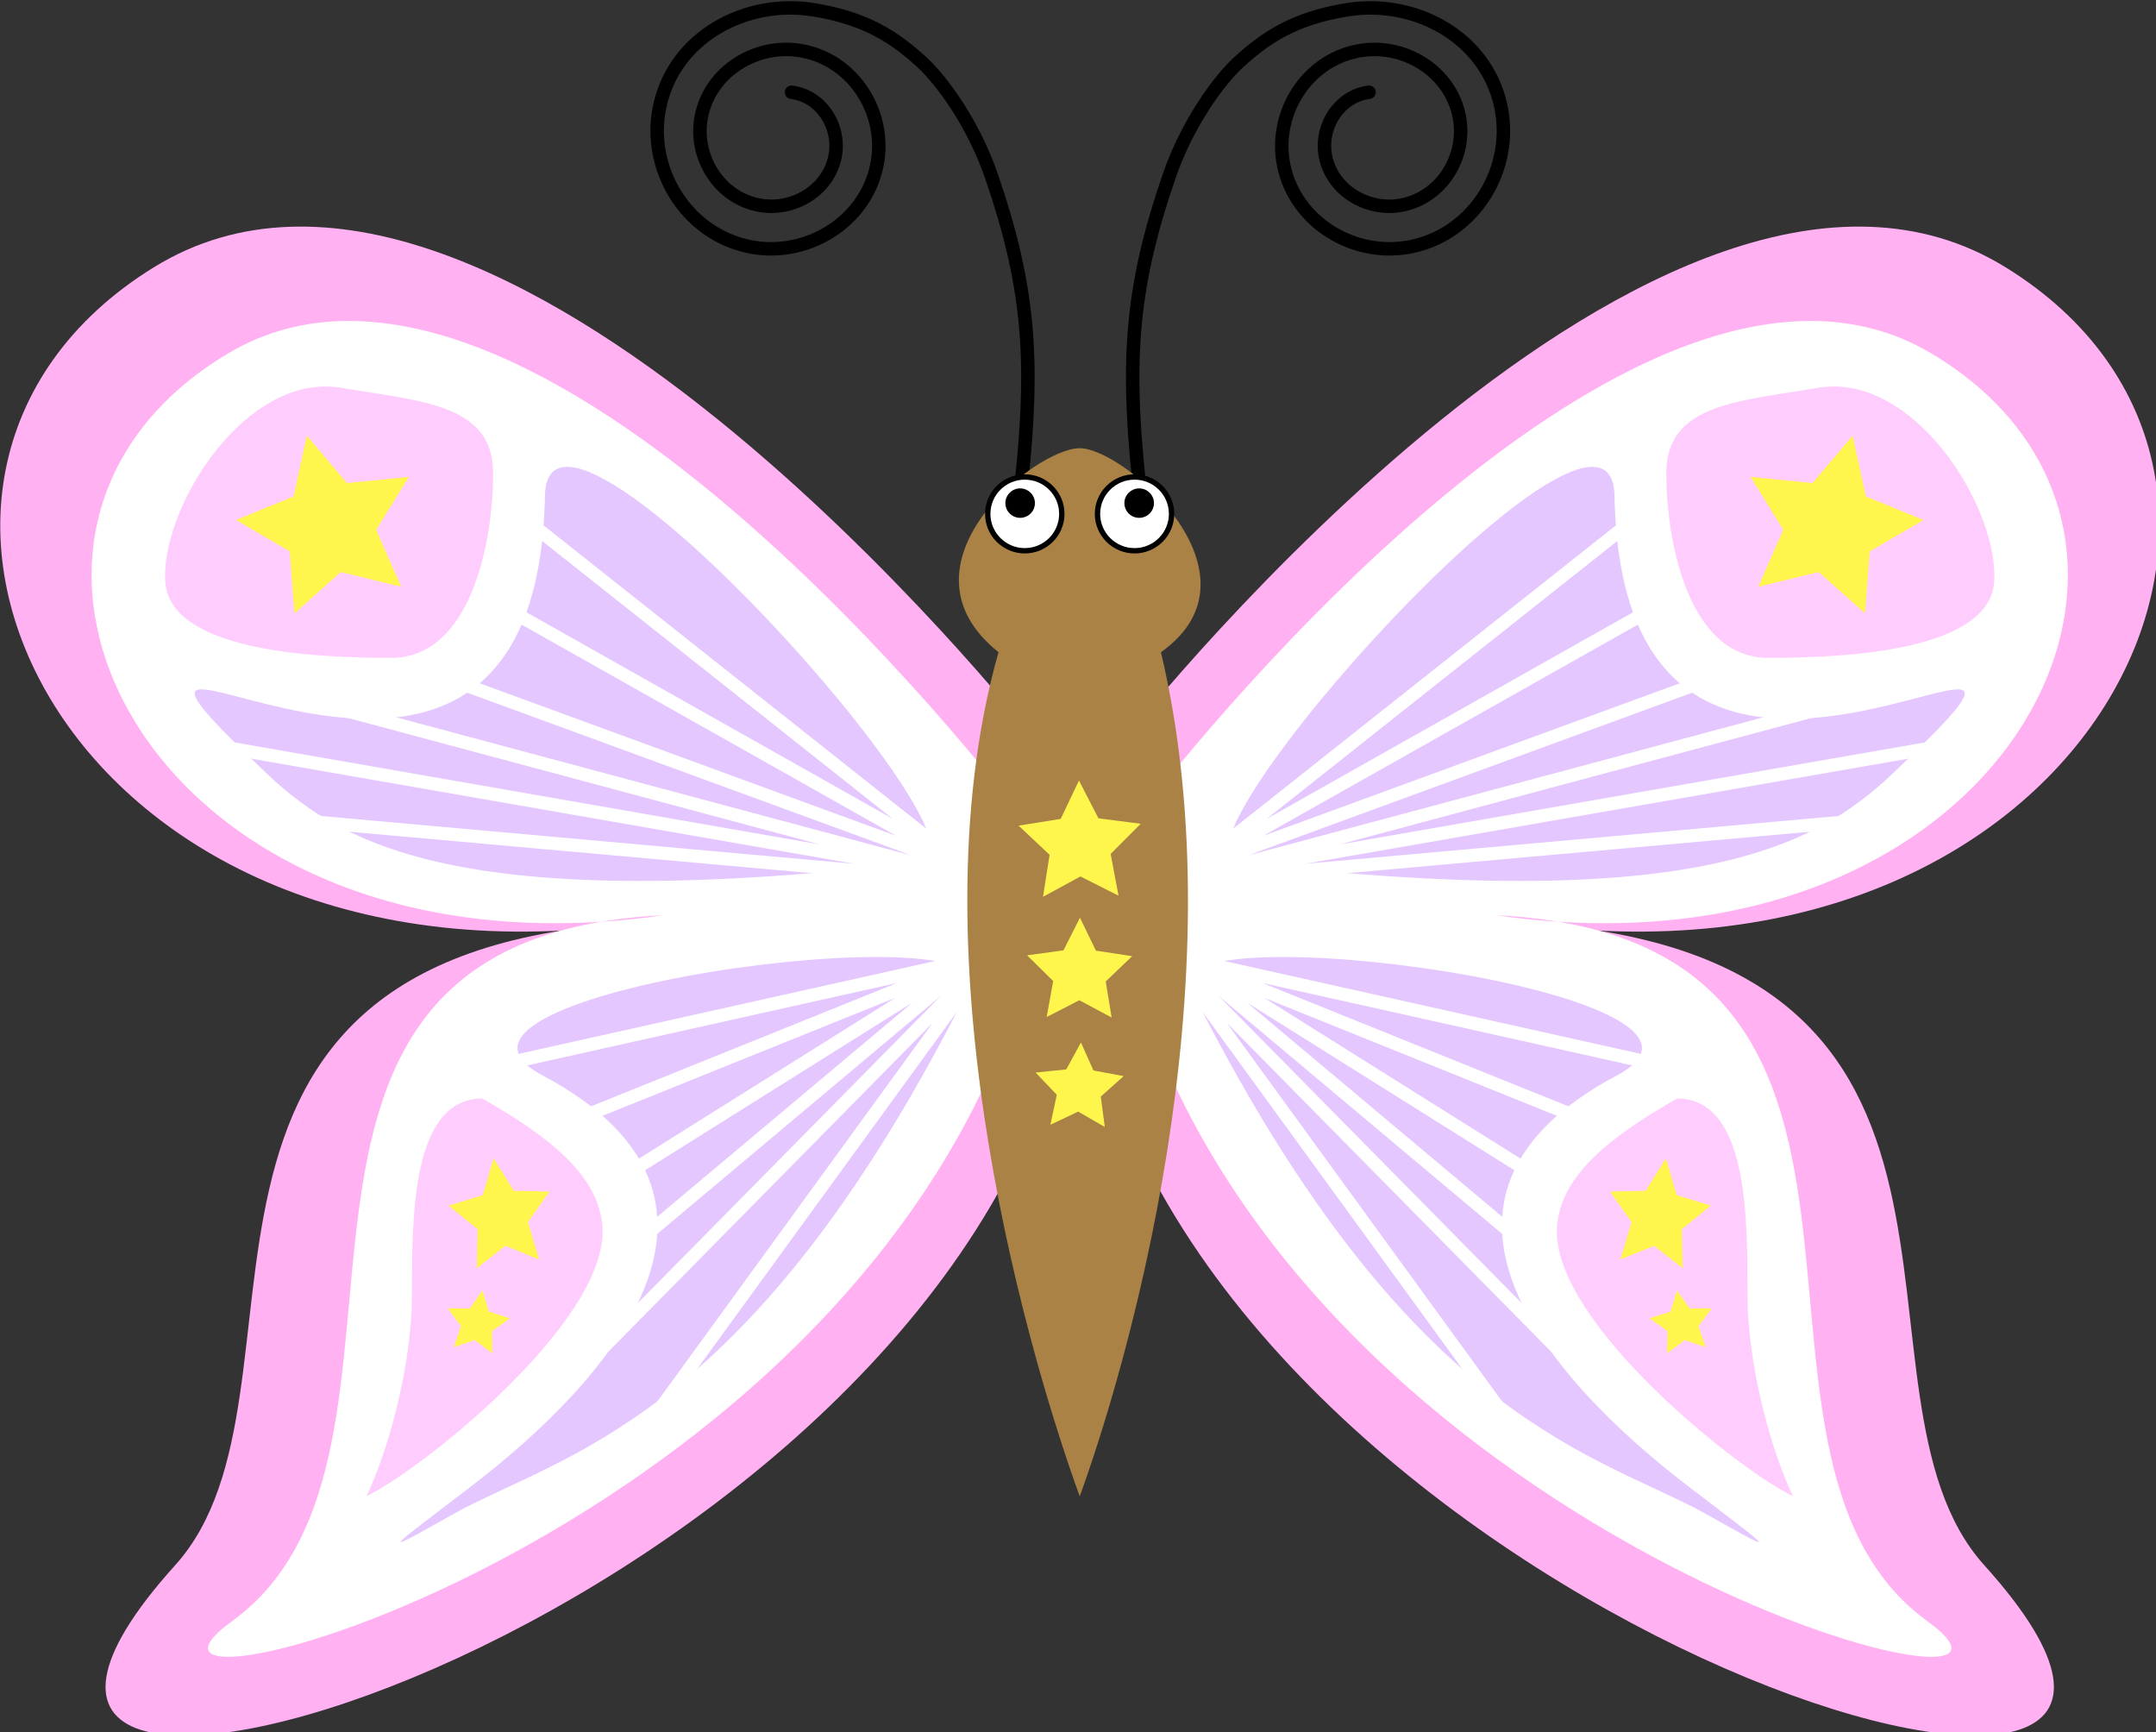 <?xml version="1.0" encoding="UTF-8" standalone="no"?>
<!-- Created with Inkscape (http://www.inkscape.org/) -->

<svg
   id="svg2"
   sodipodi:docname="1298932974.svg"
   viewBox="0 0 140 112.469"
   sodipodi:version="0.32"
   version="1.0"
   inkscape:version="1.2.2 (732a01da63, 2022-12-09)"
   width="140"
   height="112.469"
   xmlns:inkscape="http://www.inkscape.org/namespaces/inkscape"
   xmlns:sodipodi="http://sodipodi.sourceforge.net/DTD/sodipodi-0.dtd"
   xmlns="http://www.w3.org/2000/svg"
   xmlns:svg="http://www.w3.org/2000/svg"
   xmlns:rdf="http://www.w3.org/1999/02/22-rdf-syntax-ns#"
   xmlns:cc="http://creativecommons.org/ns#"
   xmlns:dc="http://purl.org/dc/elements/1.1/">
  <rect x="0" y="0" width="140" height="112.469" fill="#333333" stroke="none"/>
  <defs
     id="defs450" />
  <sodipodi:namedview
     id="base"
     bordercolor="#666666"
     inkscape:pageshadow="2"
     inkscape:window-y="-8"
     pagecolor="#ffffff"
     inkscape:window-height="1017"
     width="520px"
     inkscape:zoom="0.5169323"
     inkscape:window-x="1912"
     height="440px"
     borderopacity="1.0"
     inkscape:current-layer="layer1"
     inkscape:cx="365.61848"
     inkscape:cy="118.00385"
     showguides="true"
     inkscape:guide-bbox="true"
     inkscape:window-width="1920"
     inkscape:pageopacity="0.0"
     inkscape:document-units="px"
     inkscape:showpageshadow="2"
     inkscape:pagecheckerboard="0"
     inkscape:deskcolor="#d1d1d1"
     showgrid="false"
     inkscape:window-maximized="1" />
  <g
     id="layer1"
     inkscape:label="Layer 1"
     inkscape:groupmode="layer"
     transform="translate(-7.218,-13.888)">
    <g
       id="g7855"
       transform="matrix(0.213,0,0,0.213,-5.016,-28.981)">
      <g
         id="g7791">
        <g
           id="g6454"
           transform="matrix(-1,0,0,1,773.2,0)">
          <path
             id="path6456"
             sodipodi:nodetypes="cscsc"
             style="fill:#ffb1f2;fill-rule:evenodd"
             d="m 370.78,424 c 0,0 -162.49,-205.34 -266.4,-141.29 C 0.46,346.76 77.749,508.58 253.64,482.39 92.11,490.53 158.48,625.57 110.84,678.35 6.24,794.23 319.15,703.82 377.69,529.18" />
          <path
             id="path6458"
             sodipodi:nodetypes="cscsc"
             style="fill:#ffffff;fill-rule:evenodd"
             d="m 365.76,446.21 c 0,0 -146.37,-192.17 -238.75,-137.24 C 34.641,363.9 103.35,502.69 259.7,480.23 116.11,487.21 199.1,643.97 128.21,695.38 76.657,732.77 310.77,674.92 367.69,507.17" />
          <path
             id="path6460"
             sodipodi:nodetypes="csss"
             style="fill:#e5c7ff;fill-rule:evenodd"
             d="m 223.56,352.42 c 0.85,-47.08 140.39,108.75 114.81,111.69 -137.1,15.77 -175.31,-3.98 -199.67,-27.12 -79.448,-75.49 82.35,54.16 84.86,-84.57 z" />
          <path
             id="path6462"
             sodipodi:nodetypes="cscss"
             style="fill:#e5c7ff;fill-rule:evenodd"
             d="m 222.74,529 c -47.06,-24.97 142.04,-50.37 130.04,-26.45 -64.3,128.17 -119.95,140.88 -154.55,158.78 -24.95,13.93 -25.49,14.57 2.26,-6.58 44.56,-33.95 91.47,-89.03 22.25,-125.75 z" />
          <g
             id="g6464">
            <path
               id="path6466"
               sodipodi:nodetypes="csssc"
               style="fill:#ffccfe;fill-rule:evenodd"
               d="m 207.77,345.5 c 0,21.32 -6.95,56.29 -31.05,56.29 -24.11,0 -67.77,-2.18 -68.92,-23.47 -1.22,-22.55 24.65,-63.84 53.77,-58.83 23.76,4.09 46.2,4.69 46.2,26.01 z" />
            <path
               id="path6468"
               sodipodi:nodetypes="ccscs"
               style="fill:#ffccfe;fill-rule:evenodd"
               d="m 241.09,575.23 c 1.97,29.08 -57.02,75.37 -71.95,82.04 6.17,-12.62 13.89,-38.85 13.89,-61.85 0,-22.99 -0.14,-59.32 21.46,-59.32 21.6,12.3 35.58,24.07 36.6,39.13 z" />
          </g>
          <g
             id="g6470">
            <path
               id="path6472"
               style="fill:#fff64d;fill-rule:evenodd"
               d="m 182.1,346.62 -9.98,16.13 7.63,17.37 -18.42,-4.5 -14.15,12.62 -1.42,-18.91 -16.38,-9.56 17.56,-7.19 4.03,-18.53 12.25,14.47 z" />
            <path
               id="path6474"
               style="fill:#fff64d;fill-rule:evenodd"
               d="m 195.79,611.89 6.35,-2.17 5.38,4.05 -0.09,-6.77 5.48,-3.91 -6.41,-2.01 -1.99,-6.47 -3.87,5.53 -6.71,-0.09 4.02,5.43 z" />
            <path
               id="path6476"
               style="fill:#fff64d;fill-rule:evenodd"
               sodipodi:type="star"
               d="m 200.699,601.735 -7.478,-3.788 -7.359,4.013 1.291,-8.282 -6.091,-5.759 8.276,-1.331 3.595,-7.572 3.823,7.459 8.312,1.079 -5.913,5.941 z"
               sodipodi:r1="12.622597"
               inkscape:flatsided="false"
               transform="matrix(1.283,-0.157,0.173,1.412,-139.81,-232.97)"
               sodipodi:arg2="1.5556137"
               sodipodi:arg1="0.92729522"
               inkscape:randomized="0"
               sodipodi:cy="591.63739"
               sodipodi:cx="193.12573"
               inkscape:rounded="0"
               sodipodi:r2="6.3112984"
               sodipodi:sides="5" />
          </g>
          <g
             id="g6478">
            <path
               id="path6480"
               sodipodi:nodetypes="ccccccccccc"
               style="fill:none;stroke:#ffffff;stroke-width:4"
               d="m 346.38,461.59 -125.08,-99.1 -11.55,23.09 143.37,80.82 -165.5,-60.62 -24.05,10.59 -13.47,-1.93 201.09,53.89 -231.88,-40.42 25.02,23.1 203.98,18.28" />
            <path
               id="path6482"
               sodipodi:nodetypes="ccccccccc"
               style="fill:none;stroke:#ffffff;stroke-width:4"
               d="m 212.17,525.3 142.09,-31.68 -123.85,49.92 15.36,17.28 113.29,-71.04 -107.53,90.24 -32.64,54.72 L 359.06,492.66 251.53,640.5" />
          </g>
        </g>
        <g
           id="g6408">
          <path
             id="path1333"
             sodipodi:nodetypes="cscsc"
             style="fill:#ffb1f2;fill-rule:evenodd"
             d="m 370.78,424 c 0,0 -162.49,-205.34 -266.4,-141.29 C 0.46,346.76 77.749,508.58 253.64,482.39 92.11,490.53 158.48,625.57 110.84,678.35 6.24,794.23 319.15,703.82 377.69,529.18" />
          <path
             id="path3138"
             sodipodi:nodetypes="cscsc"
             style="fill:#ffffff;fill-rule:evenodd"
             d="m 365.76,446.21 c 0,0 -146.37,-192.17 -238.75,-137.24 C 34.641,363.9 103.35,502.69 259.7,480.23 116.11,487.21 199.1,643.97 128.21,695.38 76.657,732.77 310.77,674.92 367.69,507.17" />
          <path
             id="path4031"
             sodipodi:nodetypes="csss"
             style="fill:#e5c7ff;fill-rule:evenodd"
             d="m 223.56,352.42 c 0.85,-47.08 140.39,108.75 114.81,111.69 -137.1,15.77 -175.31,-3.98 -199.67,-27.12 -79.448,-75.49 82.35,54.16 84.86,-84.57 z" />
          <path
             id="path1342"
             sodipodi:nodetypes="cscss"
             style="fill:#e5c7ff;fill-rule:evenodd"
             d="m 222.74,529 c -47.06,-24.97 142.04,-50.37 130.04,-26.45 -64.3,128.17 -119.95,140.88 -154.55,158.78 -24.95,13.93 -25.49,14.57 2.26,-6.58 44.56,-33.95 91.47,-89.03 22.25,-125.75 z" />
          <g
             id="g6399">
            <path
               id="path1344"
               sodipodi:nodetypes="csssc"
               style="fill:#ffccfe;fill-rule:evenodd"
               d="m 207.77,345.5 c 0,21.32 -6.95,56.29 -31.05,56.29 -24.11,0 -67.77,-2.18 -68.92,-23.47 -1.22,-22.55 24.65,-63.84 53.77,-58.83 23.76,4.09 46.2,4.69 46.2,26.01 z" />
            <path
               id="path3983"
               sodipodi:nodetypes="ccscs"
               style="fill:#ffccfe;fill-rule:evenodd"
               d="m 241.09,575.23 c 1.97,29.08 -57.02,75.37 -71.95,82.04 6.17,-12.62 13.89,-38.85 13.89,-61.85 0,-22.99 -0.14,-59.32 21.46,-59.32 21.6,12.3 35.58,24.07 36.6,39.13 z" />
          </g>
          <g
             id="g6403">
            <path
               id="path1349"
               style="fill:#fff64d;fill-rule:evenodd"
               d="m 182.1,346.62 -9.98,16.13 7.63,17.37 -18.42,-4.5 -14.15,12.62 -1.42,-18.91 -16.38,-9.56 17.56,-7.19 4.03,-18.53 12.25,14.47 z" />
            <path
               id="path3986"
               style="fill:#fff64d;fill-rule:evenodd"
               d="m 195.79,611.89 6.35,-2.17 5.38,4.05 -0.09,-6.77 5.48,-3.91 -6.41,-2.01 -1.99,-6.47 -3.87,5.53 -6.71,-0.09 4.02,5.43 z" />
            <path
               id="path3988"
               style="fill:#fff64d;fill-rule:evenodd"
               sodipodi:type="star"
               sodipodi:sides="5"
               sodipodi:r1="12.622597"
               sodipodi:r2="6.3112984"
               sodipodi:arg1="0.92729522"
               sodipodi:arg2="1.5556137"
               transform="matrix(1.283,-0.157,0.173,1.412,-139.81,-232.97)"
               inkscape:randomized="0"
               sodipodi:cy="591.63739"
               sodipodi:cx="193.12573"
               inkscape:rounded="0"
               inkscape:flatsided="false"
               d="m 200.699,601.735 -7.478,-3.788 -7.359,4.013 1.291,-8.282 -6.091,-5.759 8.276,-1.331 3.595,-7.572 3.823,7.459 8.312,1.079 -5.913,5.941 z" />
          </g>
          <g
             id="g6395">
            <path
               id="path6368"
               sodipodi:nodetypes="ccccccccccc"
               style="fill:none;stroke:#ffffff;stroke-width:4"
               d="m 346.38,461.59 -125.08,-99.1 -11.55,23.09 143.37,80.82 -165.5,-60.62 -24.05,10.59 -13.47,-1.93 201.09,53.89 -231.88,-40.42 25.02,23.1 203.98,18.28" />
            <path
               id="path6372"
               sodipodi:nodetypes="ccccccccc"
               style="fill:none;stroke:#ffffff;stroke-width:4"
               d="m 212.17,525.3 142.09,-31.68 -123.85,49.92 15.36,17.28 113.29,-71.04 -107.53,90.24 -32.64,54.72 L 359.06,492.66 251.53,640.5" />
          </g>
        </g>
      </g>
      <g
         id="g7838"
         transform="translate(9.98,-16)">
        <g
           id="g6374"
           transform="matrix(0.892,0,0,0.892,22.516,32.071)">
          <path
             id="path5764"
             sodipodi:nodetypes="cssssssssssc"
             style="fill:none;stroke:#000000;stroke-width:4.6;stroke-linecap:round"
             d="m 495.86,239.13 c -10.12,1.31 -16.54,11.43 -15.02,21.15 1.88,11.99 14.06,19.52 25.77,17.49 13.96,-2.42 22.68,-16.57 20.12,-30.13 -2.98,-15.82 -19.23,-25.64 -34.78,-22.58 -17.82,3.51 -28.84,21.71 -25.24,39.12 4.06,19.64 24.4,31.77 43.81,27.66 21.66,-4.58 35,-26.86 30.34,-48.1 -5.14,-23.47 -29.32,-36.64 -52.83,-32.74 -17.7,2.93 -27.48,9.37 -36.84,17.98 -6.62,6.1 -17.45,20.81 -23.59,38.66 -13.63,39.6 -15.14,65.16 -9.26,114.36" />
          <path
             id="path4870"
             sodipodi:nodetypes="cssssssssssc"
             style="fill:none;stroke:#000000;stroke-width:4.6;stroke-linecap:round"
             d="m 298.48,239.13 c 10.13,1.31 16.54,11.43 15.02,21.15 -1.88,11.99 -14.06,19.52 -25.76,17.49 -13.97,-2.42 -22.68,-16.57 -20.13,-30.13 2.98,-15.82 19.23,-25.64 34.79,-22.58 17.81,3.51 28.83,21.71 25.23,39.12 -4.06,19.64 -24.4,31.77 -43.81,27.66 -21.65,-4.58 -34.99,-26.86 -30.34,-48.1 5.14,-23.47 29.32,-36.64 52.83,-32.74 17.7,2.93 27.49,9.37 36.84,17.98 6.63,6.1 17.46,20.81 23.6,38.66 13.62,39.6 15.14,65.16 9.25,114.36" />
        </g>
        <path
           id="path4863"
           sodipodi:nodetypes="ccczc"
           style="fill:#aa8246;fill-rule:evenodd"
           d="m 401.38,416.06 c 24.14,101.67 -11.09,219.75 -24.76,257.3 -13.67,-37.55 -51.91,-161.64 -24.76,-257.3 -33.19,-26.59 11.09,-62.18 24.76,-62.18 13.67,0 57.95,38.59 24.76,62.18 z" />
        <g
           id="g6692"
           transform="matrix(1.195,0,0,1.19,-103.29,-109.03)">
          <g
             id="g6688">
            <path
               id="path5780"
               style="fill:#ffffff;fill-rule:evenodd;stroke:#000000;stroke-width:1.368;stroke-linecap:round;stroke-dashoffset:21.6"
               d="m 397.03,405.82 c 0,5.21 -4.23,9.45 -9.45,9.45 -5.21,0 -9.45,-4.24 -9.45,-9.45 0,-5.22 4.24,-9.45 9.45,-9.45 5.22,0 9.45,4.23 9.45,9.45 z" />
            <path
               id="path5785"
               style="fill:#000000;fill-rule:evenodd;stroke:#000000;stroke-width:0.456;stroke-linecap:round;stroke-dashoffset:21.6"
               d="m 389.94,403.06 c 0,1.96 -1.58,3.55 -3.54,3.55 -1.96,0 -3.54,-1.59 -3.54,-3.55 0,-1.95 1.58,-3.54 3.54,-3.54 1.96,0 3.54,1.59 3.54,3.54 z" />
          </g>
          <g
             id="g6684">
            <path
               id="path6661"
               style="fill:#ffffff;fill-rule:evenodd;stroke:#000000;stroke-width:1.368;stroke-linecap:round;stroke-dashoffset:21.6"
               d="m 406.13,405.82 c 0,5.21 4.24,9.45 9.45,9.45 5.22,0 9.45,-4.24 9.45,-9.45 0,-5.22 -4.23,-9.45 -9.45,-9.45 -5.21,0 -9.45,4.23 -9.45,9.45 z" />
            <path
               id="path6663"
               style="fill:#000000;fill-rule:evenodd;stroke:#000000;stroke-width:0.456;stroke-linecap:round;stroke-dashoffset:21.6"
               d="m 413.22,403.06 c 0,1.96 1.59,3.55 3.54,3.55 1.96,0 3.55,-1.59 3.55,-3.55 0,-1.95 -1.59,-3.54 -3.55,-3.54 -1.95,0 -3.54,1.59 -3.54,3.54 z" />
          </g>
        </g>
        <g
           id="g6700"
           transform="matrix(1.195,0,0,1.19,-104.58,-77.03)">
          <path
             id="path6671"
             style="fill:#fff64d;fill-rule:evenodd"
             d="m 412.57,476.72 -9.71,-4.92 -9.55,5.21 1.68,-10.75 -7.91,-7.48 10.74,-1.72 4.67,-9.83 4.96,9.68 10.79,1.4 -7.67,7.71 z" />
          <path
             id="path6673"
             style="fill:#fff64d;fill-rule:evenodd"
             d="m 410.82,507.93 -8.25,-4.42 -8.32,4.29 1.66,-9.21 -6.65,-6.59 9.27,-1.27 4.21,-8.36 4.07,8.43 9.25,1.42 -6.75,6.48 z" />
          <path
             id="path6675"
             style="fill:#fff64d;fill-rule:evenodd"
             d="m 409.07,535.96 -6.79,-3.93 -7.09,3.37 1.64,-7.67 -5.4,-5.7 7.81,-0.81 3.75,-6.89 3.19,7.17 7.71,1.44 -5.84,5.24 z" />
        </g>
      </g>
    </g>
  </g>
</svg>
